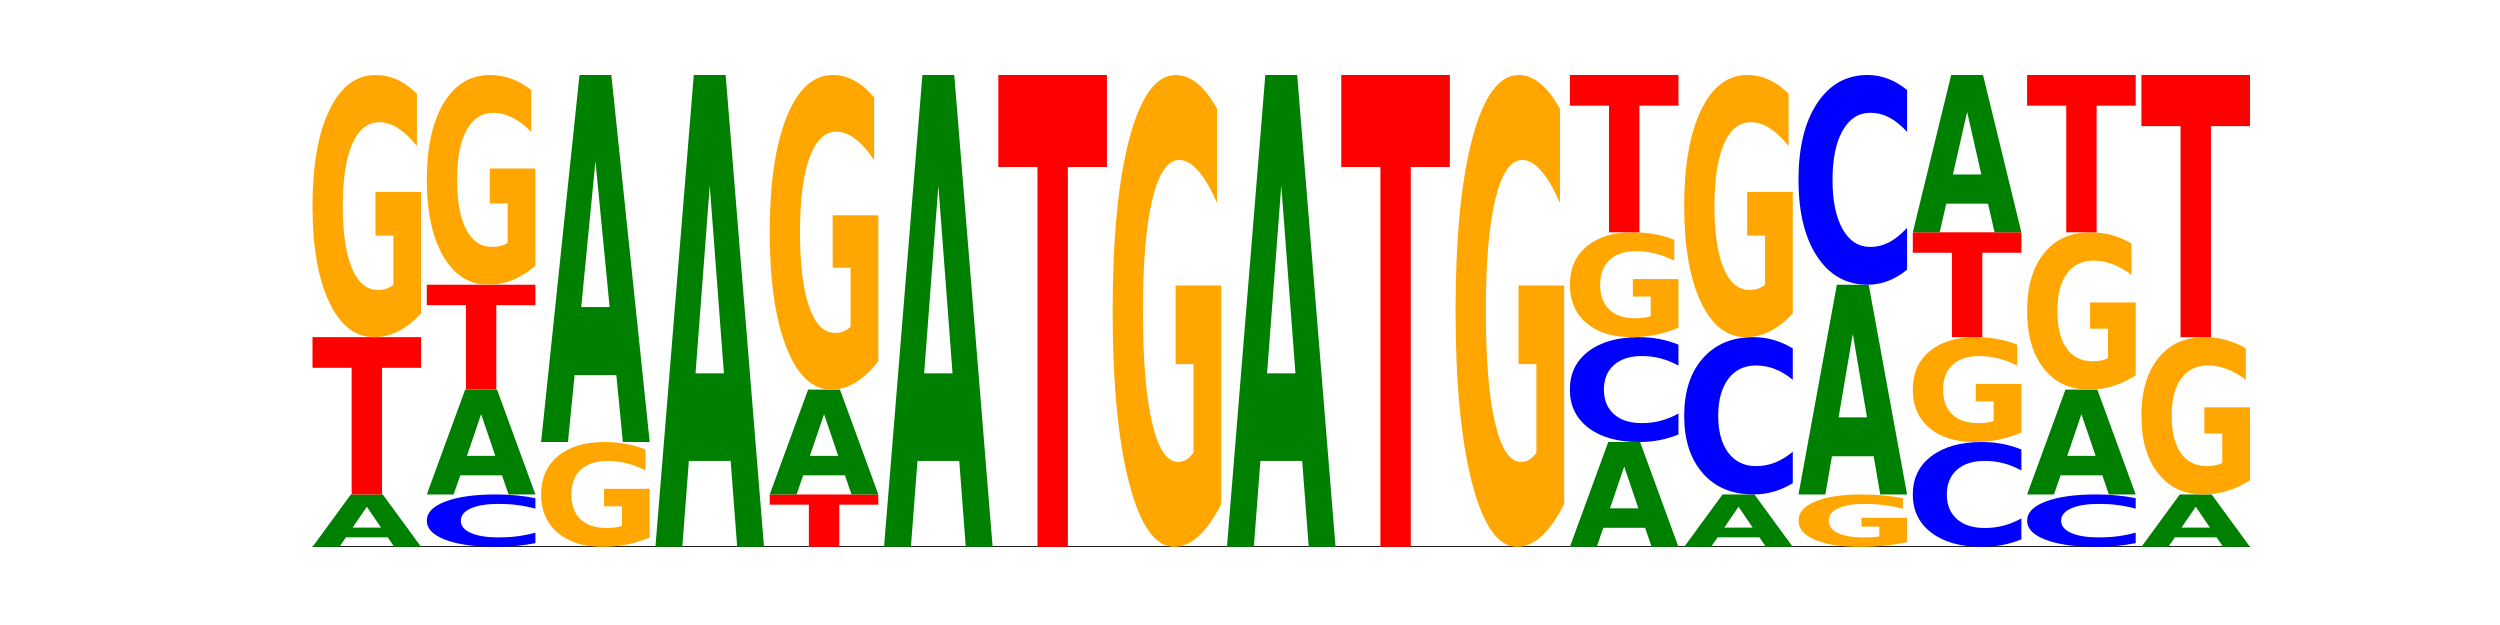<?xml version="1.0" encoding="utf-8" standalone="no"?>
<!DOCTYPE svg PUBLIC "-//W3C//DTD SVG 1.1//EN"
  "http://www.w3.org/Graphics/SVG/1.1/DTD/svg11.dtd">
<!-- Created with matplotlib (https://matplotlib.org/) -->
<svg height="180pt" version="1.1" viewBox="0 0 720 180" width="720pt" xmlns="http://www.w3.org/2000/svg" xmlns:xlink="http://www.w3.org/1999/xlink">
 <defs>
  <style type="text/css">*{stroke-linecap:butt;stroke-linejoin:round;}</style>
 </defs>
 <g id="figure_1">
  <g id="patch_1">
   <path d="M 0 180 
L 720 180 
L 720 0 
L 0 0 
z
" style="fill:none;"/>
  </g>
  <g id="axes_1">
   <g id="line2d_1">
    <path clip-path="url(#p07e04a0203)" d="M 90 157.5 
L 648 157.5 
" style="fill:none;stroke:#000000;stroke-linecap:square;stroke-width:0.5;"/>
   </g>
   <g id="patch_2">
    <path clip-path="url(#p07e04a0203)" d="M 111.664 154.749 
L 99.636 154.749 
L 97.737 157.5 
L 90 157.5 
L 101.049 142.4 
L 110.225 142.4 
L 121.274 157.5 
L 113.544 157.5 
z
M 101.554 151.947 
L 109.726 151.947 
L 105.647 145.94 
z
" style="fill:#008000;"/>
   </g>
   <g id="patch_3">
    <path clip-path="url(#p07e04a0203)" d="M 90 97.1 
L 121.274 97.1 
L 121.274 105.935 
L 110.023 105.935 
L 110.023 142.4 
L 101.273 142.4 
L 101.273 105.935 
L 90 105.935 
z
" style="fill:#ff0000;"/>
   </g>
   <g id="patch_4">
    <path clip-path="url(#p07e04a0203)" d="M 121.274 90.269 
Q 118.12 93.684 114.728 95.4 
Q 111.336 97.1 107.719 97.1 
Q 99.546 97.1 94.773 86.931 
Q 90 76.763 90 59.373 
Q 90 41.781 94.857 31.691 
Q 99.722 21.6 108.181 21.6 
Q 111.441 21.6 114.427 22.972 
Q 117.419 24.329 120.069 27.012 
L 120.069 42.062 
Q 117.335 38.615 114.63 36.915 
Q 111.924 35.2 109.205 35.2 
Q 104.172 35.2 101.446 41.469 
Q 98.719 47.723 98.719 59.373 
Q 98.719 70.914 101.348 77.215 
Q 103.976 83.5 108.812 83.5 
Q 110.13 83.5 111.258 83.142 
Q 112.387 82.767 113.284 81.988 
L 113.284 67.858 
L 108.132 67.858 
L 108.132 55.272 
L 121.274 55.272 
z
" style="fill:#ffa600;"/>
   </g>
   <g id="patch_5">
    <path clip-path="url(#p07e04a0203)" d="M 154.195 156.418 
Q 151.579 156.954 148.75 157.226 
Q 145.921 157.5 142.84 157.5 
Q 133.652 157.5 128.286 155.466 
Q 122.92 153.433 122.92 149.955 
Q 122.92 146.464 128.286 144.434 
Q 133.652 142.4 142.84 142.4 
Q 145.921 142.4 148.75 142.674 
Q 151.579 142.946 154.195 143.482 
L 154.195 146.492 
Q 151.555 145.781 148.994 145.451 
Q 146.433 145.12 143.604 145.12 
Q 138.53 145.12 135.622 146.408 
Q 132.723 147.693 132.723 149.955 
Q 132.723 152.207 135.622 153.495 
Q 138.53 154.78 143.604 154.78 
Q 146.433 154.78 148.994 154.449 
Q 151.555 154.116 154.195 153.405 
z
" style="fill:#0000ff;"/>
   </g>
   <g id="patch_6">
    <path clip-path="url(#p07e04a0203)" d="M 144.584 136.899 
L 132.557 136.899 
L 130.657 142.4 
L 122.92 142.4 
L 133.97 112.2 
L 143.145 112.2 
L 154.195 142.4 
L 146.464 142.4 
z
M 134.475 131.293 
L 142.647 131.293 
L 138.567 119.281 
z
" style="fill:#008000;"/>
   </g>
   <g id="patch_7">
    <path clip-path="url(#p07e04a0203)" d="M 122.92 82 
L 154.195 82 
L 154.195 87.89 
L 142.943 87.89 
L 142.943 112.2 
L 134.194 112.2 
L 134.194 87.89 
L 122.92 87.89 
z
" style="fill:#ff0000;"/>
   </g>
   <g id="patch_8">
    <path clip-path="url(#p07e04a0203)" d="M 154.195 76.535 
Q 151.041 79.268 147.648 80.64 
Q 144.256 82 140.639 82 
Q 132.467 82 127.694 73.865 
Q 122.92 65.73 122.92 51.819 
Q 122.92 37.745 127.778 29.672 
Q 132.642 21.6 141.102 21.6 
Q 144.361 21.6 147.347 22.698 
Q 150.34 23.783 152.989 25.929 
L 152.989 37.97 
Q 150.256 35.212 147.55 33.852 
Q 144.845 32.48 142.125 32.48 
Q 137.093 32.48 134.366 37.495 
Q 131.64 42.499 131.64 51.819 
Q 131.64 61.052 134.268 66.092 
Q 136.896 71.12 141.733 71.12 
Q 143.05 71.12 144.179 70.833 
Q 145.307 70.534 146.204 69.91 
L 146.204 58.606 
L 141.053 58.606 
L 141.053 48.537 
L 154.195 48.537 
z
" style="fill:#ffa600;"/>
   </g>
   <g id="patch_9">
    <path clip-path="url(#p07e04a0203)" d="M 187.115 154.768 
Q 183.961 156.134 180.569 156.82 
Q 177.176 157.5 173.56 157.5 
Q 165.387 157.5 160.614 153.433 
Q 155.841 149.365 155.841 142.409 
Q 155.841 135.372 160.698 131.336 
Q 165.562 127.3 174.022 127.3 
Q 177.281 127.3 180.267 127.849 
Q 183.26 128.392 185.909 129.465 
L 185.909 135.485 
Q 183.176 134.106 180.47 133.426 
Q 177.765 132.74 175.045 132.74 
Q 170.013 132.74 167.286 135.248 
Q 164.56 137.749 164.56 142.409 
Q 164.56 147.026 167.188 149.546 
Q 169.817 152.06 174.653 152.06 
Q 175.971 152.06 177.099 151.917 
Q 178.228 151.767 179.125 151.455 
L 179.125 145.803 
L 173.973 145.803 
L 173.973 140.769 
L 187.115 140.769 
z
" style="fill:#ffa600;"/>
   </g>
   <g id="patch_10">
    <path clip-path="url(#p07e04a0203)" d="M 177.504 108.045 
L 165.477 108.045 
L 163.578 127.3 
L 155.841 127.3 
L 166.89 21.6 
L 176.066 21.6 
L 187.115 127.3 
L 179.384 127.3 
z
M 167.395 88.427 
L 175.567 88.427 
L 171.487 46.383 
z
" style="fill:#008000;"/>
   </g>
   <g id="patch_11">
    <path clip-path="url(#p07e04a0203)" d="M 210.425 132.743 
L 198.397 132.743 
L 196.498 157.5 
L 188.761 157.5 
L 199.81 21.6 
L 208.986 21.6 
L 220.035 157.5 
L 212.305 157.5 
z
M 200.315 107.52 
L 208.487 107.52 
L 204.408 53.463 
z
" style="fill:#008000;"/>
   </g>
   <g id="patch_12">
    <path clip-path="url(#p07e04a0203)" d="M 221.681 142.4 
L 252.956 142.4 
L 252.956 145.345 
L 241.704 145.345 
L 241.704 157.5 
L 232.955 157.5 
L 232.955 145.345 
L 221.681 145.345 
z
" style="fill:#ff0000;"/>
   </g>
   <g id="patch_13">
    <path clip-path="url(#p07e04a0203)" d="M 243.345 136.899 
L 231.318 136.899 
L 229.418 142.4 
L 221.681 142.4 
L 232.731 112.2 
L 241.906 112.2 
L 252.956 142.4 
L 245.225 142.4 
z
M 233.236 131.293 
L 241.408 131.293 
L 237.328 119.281 
z
" style="fill:#008000;"/>
   </g>
   <g id="patch_14">
    <path clip-path="url(#p07e04a0203)" d="M 252.956 104.003 
Q 249.802 108.101 246.409 110.16 
Q 243.017 112.2 239.4 112.2 
Q 231.228 112.2 226.455 99.998 
Q 221.681 87.795 221.681 66.928 
Q 221.681 45.817 226.539 33.709 
Q 231.403 21.6 239.863 21.6 
Q 243.122 21.6 246.108 23.247 
Q 249.101 24.875 251.75 28.094 
L 251.75 46.154 
Q 249.017 42.018 246.311 39.978 
Q 243.606 37.92 240.886 37.92 
Q 235.854 37.92 233.127 45.443 
Q 230.401 52.948 230.401 66.928 
Q 230.401 80.777 233.029 88.338 
Q 235.657 95.88 240.494 95.88 
Q 241.811 95.88 242.94 95.45 
Q 244.068 95.001 244.965 94.065 
L 244.965 77.109 
L 239.814 77.109 
L 239.814 62.006 
L 252.956 62.006 
z
" style="fill:#ffa600;"/>
   </g>
   <g id="patch_15">
    <path clip-path="url(#p07e04a0203)" d="M 276.266 132.743 
L 264.238 132.743 
L 262.339 157.5 
L 254.602 157.5 
L 265.651 21.6 
L 274.827 21.6 
L 285.876 157.5 
L 278.145 157.5 
z
M 266.156 107.52 
L 274.328 107.52 
L 270.249 53.463 
z
" style="fill:#008000;"/>
   </g>
   <g id="patch_16">
    <path clip-path="url(#p07e04a0203)" d="M 287.522 21.6 
L 318.796 21.6 
L 318.796 48.104 
L 307.545 48.104 
L 307.545 157.5 
L 298.795 157.5 
L 298.795 48.104 
L 287.522 48.104 
z
" style="fill:#ff0000;"/>
   </g>
   <g id="patch_17">
    <path clip-path="url(#p07e04a0203)" d="M 351.717 145.204 
Q 348.563 151.352 345.17 154.44 
Q 341.778 157.5 338.161 157.5 
Q 329.989 157.5 325.216 139.197 
Q 320.442 120.893 320.442 89.592 
Q 320.442 57.926 325.3 39.763 
Q 330.164 21.6 338.624 21.6 
Q 341.883 21.6 344.869 24.07 
Q 347.862 26.513 350.511 31.341 
L 350.511 58.431 
Q 347.778 52.227 345.072 49.167 
Q 342.367 46.079 339.647 46.079 
Q 334.615 46.079 331.888 57.365 
Q 329.162 68.622 329.162 89.592 
Q 329.162 110.366 331.79 121.707 
Q 334.419 133.021 339.255 133.021 
Q 340.572 133.021 341.701 132.375 
Q 342.829 131.701 343.727 130.298 
L 343.727 104.864 
L 338.575 104.864 
L 338.575 82.209 
L 351.717 82.209 
z
" style="fill:#ffa600;"/>
   </g>
   <g id="patch_18">
    <path clip-path="url(#p07e04a0203)" d="M 375.027 132.743 
L 362.999 132.743 
L 361.1 157.5 
L 353.363 157.5 
L 364.412 21.6 
L 373.588 21.6 
L 384.637 157.5 
L 376.907 157.5 
z
M 364.917 107.52 
L 373.089 107.52 
L 369.01 53.463 
z
" style="fill:#008000;"/>
   </g>
   <g id="patch_19">
    <path clip-path="url(#p07e04a0203)" d="M 386.283 21.6 
L 417.558 21.6 
L 417.558 48.104 
L 406.306 48.104 
L 406.306 157.5 
L 397.556 157.5 
L 397.556 48.104 
L 386.283 48.104 
z
" style="fill:#ff0000;"/>
   </g>
   <g id="patch_20">
    <path clip-path="url(#p07e04a0203)" d="M 450.478 145.204 
Q 447.324 151.352 443.931 154.44 
Q 440.539 157.5 436.922 157.5 
Q 428.75 157.5 423.977 139.197 
Q 419.204 120.893 419.204 89.592 
Q 419.204 57.926 424.061 39.763 
Q 428.925 21.6 437.385 21.6 
Q 440.644 21.6 443.63 24.07 
Q 446.623 26.513 449.272 31.341 
L 449.272 58.431 
Q 446.539 52.227 443.833 49.167 
Q 441.128 46.079 438.408 46.079 
Q 433.376 46.079 430.649 57.365 
Q 427.923 68.622 427.923 89.592 
Q 427.923 110.366 430.551 121.707 
Q 433.18 133.021 438.016 133.021 
Q 439.334 133.021 440.462 132.375 
Q 441.59 131.701 442.488 130.298 
L 442.488 104.864 
L 437.336 104.864 
L 437.336 82.209 
L 450.478 82.209 
z
" style="fill:#ffa600;"/>
   </g>
   <g id="patch_21">
    <path clip-path="url(#p07e04a0203)" d="M 473.788 151.999 
L 461.76 151.999 
L 459.861 157.5 
L 452.124 157.5 
L 463.173 127.3 
L 472.349 127.3 
L 483.398 157.5 
L 475.668 157.5 
z
M 463.678 146.393 
L 471.85 146.393 
L 467.771 134.381 
z
" style="fill:#008000;"/>
   </g>
   <g id="patch_22">
    <path clip-path="url(#p07e04a0203)" d="M 483.398 125.135 
Q 480.782 126.208 477.953 126.751 
Q 475.125 127.3 472.044 127.3 
Q 462.856 127.3 457.49 123.233 
Q 452.124 119.165 452.124 112.209 
Q 452.124 105.229 457.49 101.167 
Q 462.856 97.1 472.044 97.1 
Q 475.125 97.1 477.953 97.649 
Q 480.782 98.192 483.398 99.265 
L 483.398 105.285 
Q 480.759 103.862 478.198 103.201 
Q 475.637 102.54 472.808 102.54 
Q 467.733 102.54 464.826 105.116 
Q 461.926 107.687 461.926 112.209 
Q 461.926 116.713 464.826 119.29 
Q 467.733 121.86 472.808 121.86 
Q 475.637 121.86 478.198 121.199 
Q 480.759 120.531 483.398 119.109 
z
" style="fill:#0000ff;"/>
   </g>
   <g id="patch_23">
    <path clip-path="url(#p07e04a0203)" d="M 483.398 94.368 
Q 480.244 95.734 476.852 96.42 
Q 473.459 97.1 469.843 97.1 
Q 461.67 97.1 456.897 93.033 
Q 452.124 88.965 452.124 82.009 
Q 452.124 74.972 456.981 70.936 
Q 461.845 66.9 470.305 66.9 
Q 473.565 66.9 476.55 67.449 
Q 479.543 67.992 482.193 69.065 
L 482.193 75.085 
Q 479.459 73.706 476.754 73.026 
Q 474.048 72.34 471.329 72.34 
Q 466.296 72.34 463.57 74.848 
Q 460.843 77.349 460.843 82.009 
Q 460.843 86.626 463.472 89.146 
Q 466.1 91.66 470.936 91.66 
Q 472.254 91.66 473.382 91.517 
Q 474.511 91.367 475.408 91.055 
L 475.408 85.403 
L 470.256 85.403 
L 470.256 80.369 
L 483.398 80.369 
z
" style="fill:#ffa600;"/>
   </g>
   <g id="patch_24">
    <path clip-path="url(#p07e04a0203)" d="M 452.124 21.6 
L 483.398 21.6 
L 483.398 30.435 
L 472.147 30.435 
L 472.147 66.9 
L 463.397 66.9 
L 463.397 30.435 
L 452.124 30.435 
z
" style="fill:#ff0000;"/>
   </g>
   <g id="patch_25">
    <path clip-path="url(#p07e04a0203)" d="M 506.708 154.749 
L 494.68 154.749 
L 492.781 157.5 
L 485.044 157.5 
L 496.094 142.4 
L 505.269 142.4 
L 516.319 157.5 
L 508.588 157.5 
z
M 496.599 151.947 
L 504.771 151.947 
L 500.691 145.94 
z
" style="fill:#008000;"/>
   </g>
   <g id="patch_26">
    <path clip-path="url(#p07e04a0203)" d="M 516.319 139.153 
Q 513.703 140.762 510.874 141.577 
Q 508.045 142.4 504.964 142.4 
Q 495.776 142.4 490.41 136.299 
Q 485.044 130.198 485.044 119.764 
Q 485.044 109.293 490.41 103.201 
Q 495.776 97.1 504.964 97.1 
Q 508.045 97.1 510.874 97.923 
Q 513.703 98.738 516.319 100.347 
L 516.319 109.377 
Q 513.679 107.244 511.118 106.252 
Q 508.557 105.26 505.728 105.26 
Q 500.654 105.26 497.746 109.124 
Q 494.847 112.98 494.847 119.764 
Q 494.847 126.52 497.746 130.385 
Q 500.654 134.24 505.728 134.24 
Q 508.557 134.24 511.118 133.248 
Q 513.679 132.247 516.319 130.114 
z
" style="fill:#0000ff;"/>
   </g>
   <g id="patch_27">
    <path clip-path="url(#p07e04a0203)" d="M 516.319 90.269 
Q 513.165 93.684 509.772 95.4 
Q 506.38 97.1 502.763 97.1 
Q 494.591 97.1 489.817 86.931 
Q 485.044 76.763 485.044 59.373 
Q 485.044 41.781 489.902 31.691 
Q 494.766 21.6 503.226 21.6 
Q 506.485 21.6 509.471 22.972 
Q 512.464 24.329 515.113 27.012 
L 515.113 42.062 
Q 512.38 38.615 509.674 36.915 
Q 506.969 35.2 504.249 35.2 
Q 499.217 35.2 496.49 41.469 
Q 493.763 47.723 493.763 59.373 
Q 493.763 70.914 496.392 77.215 
Q 499.02 83.5 503.857 83.5 
Q 505.174 83.5 506.303 83.142 
Q 507.431 82.767 508.328 81.988 
L 508.328 67.858 
L 503.177 67.858 
L 503.177 55.272 
L 516.319 55.272 
z
" style="fill:#ffa600;"/>
   </g>
   <g id="patch_28">
    <path clip-path="url(#p07e04a0203)" d="M 549.239 156.134 
Q 546.085 156.817 542.692 157.16 
Q 539.3 157.5 535.683 157.5 
Q 527.511 157.5 522.738 155.466 
Q 517.965 153.433 517.965 149.955 
Q 517.965 146.436 522.822 144.418 
Q 527.686 142.4 536.146 142.4 
Q 539.405 142.4 542.391 142.674 
Q 545.384 142.946 548.033 143.482 
L 548.033 146.492 
Q 545.3 145.803 542.594 145.463 
Q 539.889 145.12 537.169 145.12 
Q 532.137 145.12 529.41 146.374 
Q 526.684 147.625 526.684 149.955 
Q 526.684 152.263 529.312 153.523 
Q 531.941 154.78 536.777 154.78 
Q 538.095 154.78 539.223 154.708 
Q 540.351 154.633 541.249 154.478 
L 541.249 151.652 
L 536.097 151.652 
L 536.097 149.134 
L 549.239 149.134 
z
" style="fill:#ffa600;"/>
   </g>
   <g id="patch_29">
    <path clip-path="url(#p07e04a0203)" d="M 539.628 131.397 
L 527.601 131.397 
L 525.702 142.4 
L 517.965 142.4 
L 529.014 82 
L 538.19 82 
L 549.239 142.4 
L 541.508 142.4 
z
M 529.519 120.187 
L 537.691 120.187 
L 533.611 96.162 
z
" style="fill:#008000;"/>
   </g>
   <g id="patch_30">
    <path clip-path="url(#p07e04a0203)" d="M 549.239 77.671 
Q 546.623 79.817 543.794 80.902 
Q 540.965 82 537.884 82 
Q 528.697 82 523.331 73.865 
Q 517.965 65.73 517.965 51.819 
Q 517.965 37.857 523.331 29.735 
Q 528.697 21.6 537.884 21.6 
Q 540.965 21.6 543.794 22.698 
Q 546.623 23.783 549.239 25.929 
L 549.239 37.97 
Q 546.599 35.125 544.038 33.802 
Q 541.477 32.48 538.649 32.48 
Q 533.574 32.48 530.667 37.633 
Q 527.767 42.773 527.767 51.819 
Q 527.767 60.827 530.667 65.98 
Q 533.574 71.12 538.649 71.12 
Q 541.477 71.12 544.038 69.798 
Q 546.599 68.463 549.239 65.618 
z
" style="fill:#0000ff;"/>
   </g>
   <g id="patch_31">
    <path clip-path="url(#p07e04a0203)" d="M 582.159 155.335 
Q 579.543 156.408 576.714 156.951 
Q 573.886 157.5 570.805 157.5 
Q 561.617 157.5 556.251 153.433 
Q 550.885 149.365 550.885 142.409 
Q 550.885 135.429 556.251 131.367 
Q 561.617 127.3 570.805 127.3 
Q 573.886 127.3 576.714 127.849 
Q 579.543 128.392 582.159 129.465 
L 582.159 135.485 
Q 579.52 134.062 576.959 133.401 
Q 574.398 132.74 571.569 132.74 
Q 566.495 132.74 563.587 135.316 
Q 560.687 137.887 560.687 142.409 
Q 560.687 146.913 563.587 149.49 
Q 566.495 152.06 571.569 152.06 
Q 574.398 152.06 576.959 151.399 
Q 579.52 150.731 582.159 149.309 
z
" style="fill:#0000ff;"/>
   </g>
   <g id="patch_32">
    <path clip-path="url(#p07e04a0203)" d="M 582.159 124.568 
Q 579.005 125.934 575.613 126.62 
Q 572.22 127.3 568.604 127.3 
Q 560.431 127.3 555.658 123.233 
Q 550.885 119.165 550.885 112.209 
Q 550.885 105.172 555.742 101.136 
Q 560.606 97.1 569.066 97.1 
Q 572.326 97.1 575.311 97.649 
Q 578.304 98.192 580.954 99.265 
L 580.954 105.285 
Q 578.22 103.906 575.515 103.226 
Q 572.809 102.54 570.09 102.54 
Q 565.057 102.54 562.331 105.048 
Q 559.604 107.549 559.604 112.209 
Q 559.604 116.826 562.233 119.346 
Q 564.861 121.86 569.697 121.86 
Q 571.015 121.86 572.143 121.717 
Q 573.272 121.567 574.169 121.255 
L 574.169 115.603 
L 569.017 115.603 
L 569.017 110.569 
L 582.159 110.569 
z
" style="fill:#ffa600;"/>
   </g>
   <g id="patch_33">
    <path clip-path="url(#p07e04a0203)" d="M 550.885 66.9 
L 582.159 66.9 
L 582.159 72.79 
L 570.908 72.79 
L 570.908 97.1 
L 562.158 97.1 
L 562.158 72.79 
L 550.885 72.79 
z
" style="fill:#ff0000;"/>
   </g>
   <g id="patch_34">
    <path clip-path="url(#p07e04a0203)" d="M 572.549 58.648 
L 560.521 58.648 
L 558.622 66.9 
L 550.885 66.9 
L 561.934 21.6 
L 571.11 21.6 
L 582.159 66.9 
L 574.429 66.9 
z
M 562.439 50.24 
L 570.611 50.24 
L 566.532 32.221 
z
" style="fill:#008000;"/>
   </g>
   <g id="patch_35">
    <path clip-path="url(#p07e04a0203)" d="M 615.08 156.418 
Q 612.464 156.954 609.635 157.226 
Q 606.806 157.5 603.725 157.5 
Q 594.537 157.5 589.171 155.466 
Q 583.805 153.433 583.805 149.955 
Q 583.805 146.464 589.171 144.434 
Q 594.537 142.4 603.725 142.4 
Q 606.806 142.4 609.635 142.674 
Q 612.464 142.946 615.08 143.482 
L 615.08 146.492 
Q 612.44 145.781 609.879 145.451 
Q 607.318 145.12 604.489 145.12 
Q 599.415 145.12 596.507 146.408 
Q 593.608 147.693 593.608 149.955 
Q 593.608 152.207 596.507 153.495 
Q 599.415 154.78 604.489 154.78 
Q 607.318 154.78 609.879 154.449 
Q 612.44 154.116 615.08 153.405 
z
" style="fill:#0000ff;"/>
   </g>
   <g id="patch_36">
    <path clip-path="url(#p07e04a0203)" d="M 605.469 136.899 
L 593.441 136.899 
L 591.542 142.4 
L 583.805 142.4 
L 594.855 112.2 
L 604.03 112.2 
L 615.08 142.4 
L 607.349 142.4 
z
M 595.36 131.293 
L 603.532 131.293 
L 599.452 119.281 
z
" style="fill:#008000;"/>
   </g>
   <g id="patch_37">
    <path clip-path="url(#p07e04a0203)" d="M 615.08 108.101 
Q 611.926 110.151 608.533 111.18 
Q 605.141 112.2 601.524 112.2 
Q 593.352 112.2 588.578 106.099 
Q 583.805 99.998 583.805 89.564 
Q 583.805 79.009 588.663 72.954 
Q 593.527 66.9 601.987 66.9 
Q 605.246 66.9 608.232 67.723 
Q 611.225 68.538 613.874 70.147 
L 613.874 79.177 
Q 611.141 77.109 608.435 76.089 
Q 605.73 75.06 603.01 75.06 
Q 597.978 75.06 595.251 78.822 
Q 592.525 82.574 592.525 89.564 
Q 592.525 96.489 595.153 100.269 
Q 597.781 104.04 602.618 104.04 
Q 603.935 104.04 605.064 103.825 
Q 606.192 103.6 607.089 103.133 
L 607.089 94.655 
L 601.938 94.655 
L 601.938 87.103 
L 615.08 87.103 
z
" style="fill:#ffa600;"/>
   </g>
   <g id="patch_38">
    <path clip-path="url(#p07e04a0203)" d="M 583.805 21.6 
L 615.08 21.6 
L 615.08 30.435 
L 603.828 30.435 
L 603.828 66.9 
L 595.079 66.9 
L 595.079 30.435 
L 583.805 30.435 
z
" style="fill:#ff0000;"/>
   </g>
   <g id="patch_39">
    <path clip-path="url(#p07e04a0203)" d="M 638.389 154.749 
L 626.362 154.749 
L 624.463 157.5 
L 616.726 157.5 
L 627.775 142.4 
L 636.951 142.4 
L 648 157.5 
L 640.269 157.5 
z
M 628.28 151.947 
L 636.452 151.947 
L 632.372 145.94 
z
" style="fill:#008000;"/>
   </g>
   <g id="patch_40">
    <path clip-path="url(#p07e04a0203)" d="M 648 138.301 
Q 644.846 140.351 641.454 141.38 
Q 638.061 142.4 634.445 142.4 
Q 626.272 142.4 621.499 136.299 
Q 616.726 130.198 616.726 119.764 
Q 616.726 109.209 621.583 103.154 
Q 626.447 97.1 634.907 97.1 
Q 638.166 97.1 641.152 97.923 
Q 644.145 98.738 646.794 100.347 
L 646.794 109.377 
Q 644.061 107.309 641.355 106.289 
Q 638.65 105.26 635.93 105.26 
Q 630.898 105.26 628.171 109.022 
Q 625.445 112.774 625.445 119.764 
Q 625.445 126.689 628.073 130.469 
Q 630.702 134.24 635.538 134.24 
Q 636.856 134.24 637.984 134.025 
Q 639.113 133.8 640.01 133.333 
L 640.01 124.855 
L 634.858 124.855 
L 634.858 117.303 
L 648 117.303 
z
" style="fill:#ffa600;"/>
   </g>
   <g id="patch_41">
    <path clip-path="url(#p07e04a0203)" d="M 616.726 21.6 
L 648 21.6 
L 648 36.325 
L 636.749 36.325 
L 636.749 97.1 
L 627.999 97.1 
L 627.999 36.325 
L 616.726 36.325 
z
" style="fill:#ff0000;"/>
   </g>
  </g>
 </g>
 <defs>
  <clipPath id="p07e04a0203">
   <rect height="135.9" width="558" x="90" y="21.6"/>
  </clipPath>
 </defs>
</svg>
